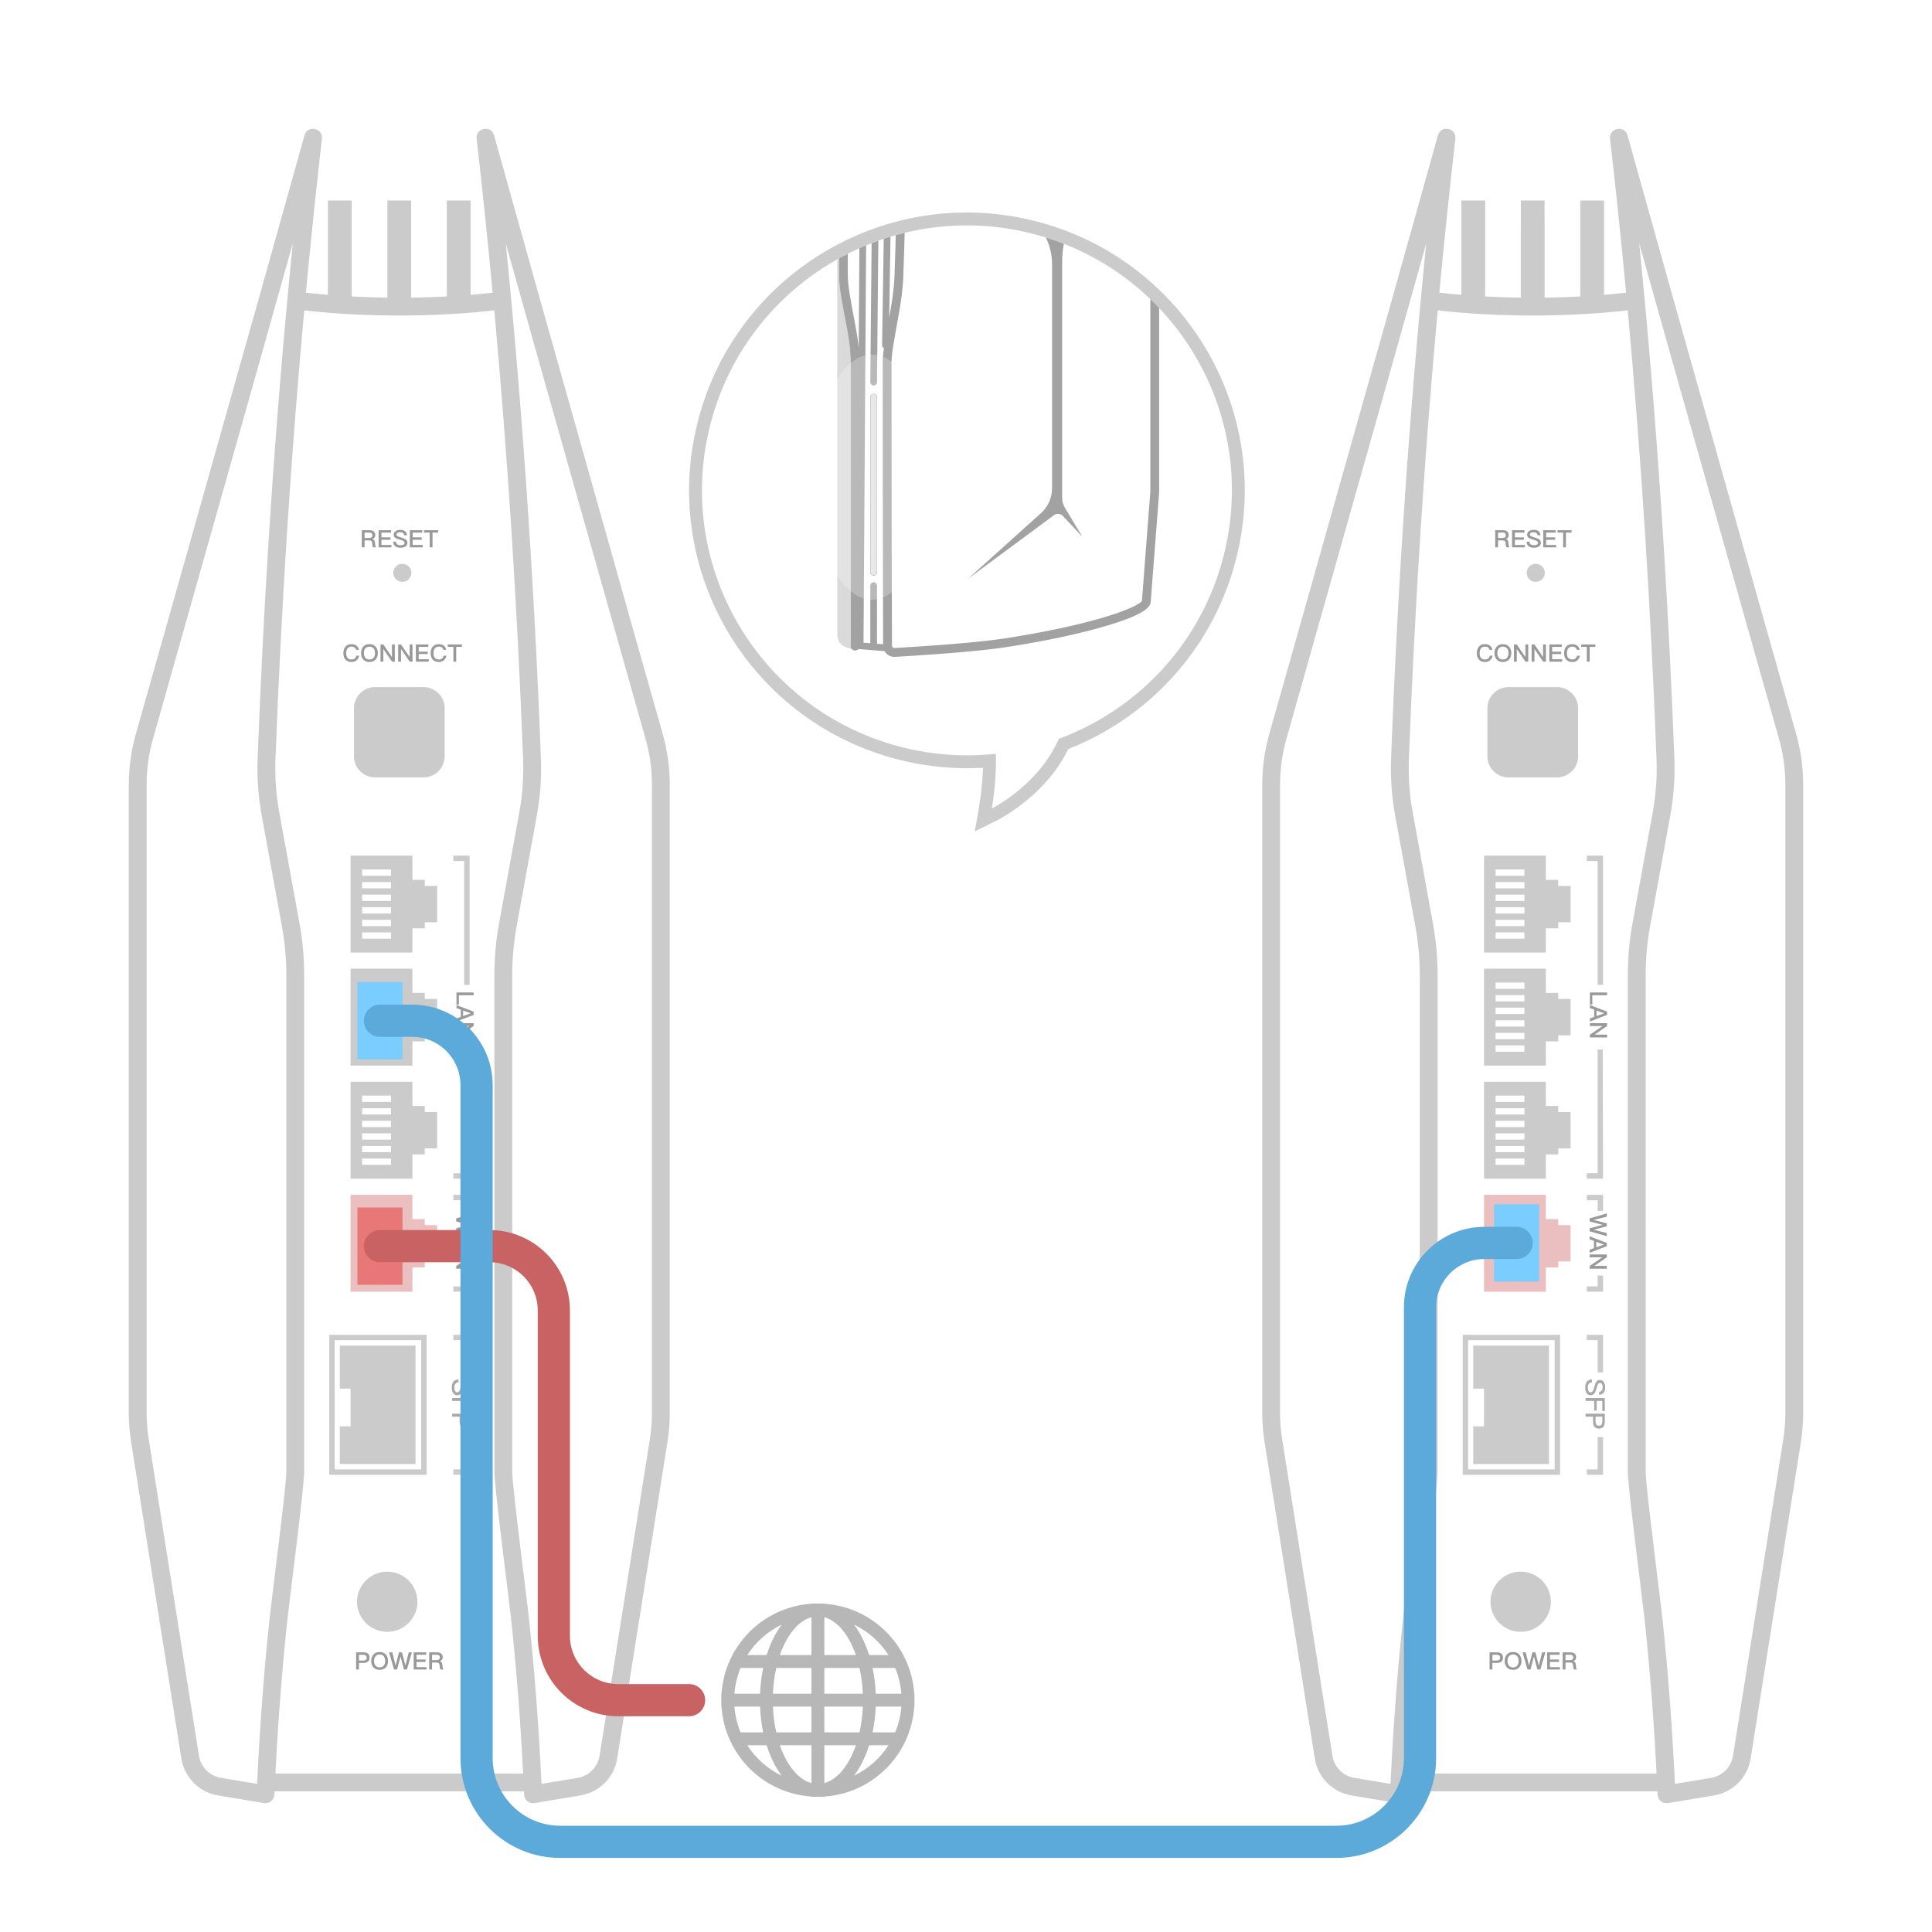 <?xml version="1.0" encoding="UTF-8"?>
<svg width="300px" height="300px" viewBox="0 0 300 300" version="1.1" xmlns="http://www.w3.org/2000/svg" xmlns:xlink="http://www.w3.org/1999/xlink">
    <title>img/M6s/img_m6ssfp_lantowan</title>
    <defs>
        <path d="M9.268,25.009 C9.536,25.009 9.757,25.213 9.786,25.475 L9.789,25.532 L9.789,52.687 C9.789,52.976 9.555,53.21 9.268,53.21 C8.999,53.21 8.778,53.006 8.75,52.744 L8.747,52.687 L8.747,25.532 C8.747,25.243 8.98,25.009 9.268,25.009 Z" id="path-1"></path>
        <filter x="-575.8%" y="-21.3%" width="1251.5%" height="142.6%" filterUnits="objectBoundingBox" id="filter-2">
            <feOffset dx="0" dy="0" in="SourceAlpha" result="shadowOffsetOuter1"></feOffset>
            <feGaussianBlur stdDeviation="2" in="shadowOffsetOuter1" result="shadowBlurOuter1"></feGaussianBlur>
            <feColorMatrix values="0 0 0 0 1   0 0 0 0 1   0 0 0 0 1  0 0 0 0.976 0" type="matrix" in="shadowBlurOuter1"></feColorMatrix>
        </filter>
        <filter x="-100.0%" y="-47.3%" width="300.0%" height="194.6%" filterUnits="objectBoundingBox" id="filter-3">
            <feGaussianBlur stdDeviation="6" in="SourceGraphic"></feGaussianBlur>
        </filter>
    </defs>
    <g id="img/M6s/img_m6ssfp_lantowan" stroke="none" stroke-width="1" fill="none" fill-rule="evenodd">
        <g id="编组-3" transform="translate(20, 20)">
            <path d="M38.252,86.691 L45.755,86.691 C47.572,86.691 49.045,88.16 49.045,89.972 L49.045,97.437 C49.045,99.249 47.572,100.717 45.755,100.717 L38.252,100.717 C36.435,100.717 34.962,99.249 34.962,97.437 L34.962,89.972 C34.962,88.16 36.435,86.691 38.252,86.691 Z" id="路径" fill-opacity="0.5" fill="#999999" fill-rule="nonzero"></path>
            <path d="M34.602,82.796 C34.891,82.796 35.139,82.714 35.345,82.549 C35.566,82.374 35.705,82.131 35.765,81.817 L35.337,81.817 C35.285,82.019 35.195,82.172 35.067,82.273 C34.947,82.363 34.79,82.411 34.598,82.411 C34.306,82.411 34.088,82.318 33.949,82.138 C33.822,81.97 33.758,81.727 33.758,81.414 C33.758,81.107 33.822,80.868 33.953,80.696 C34.096,80.502 34.306,80.408 34.587,80.408 C34.775,80.408 34.929,80.446 35.049,80.528 C35.172,80.61 35.255,80.737 35.3,80.913 L35.728,80.913 C35.686,80.644 35.57,80.427 35.375,80.27 C35.172,80.106 34.91,80.024 34.595,80.024 C34.167,80.024 33.841,80.162 33.616,80.446 C33.417,80.692 33.319,81.017 33.319,81.414 C33.319,81.817 33.413,82.138 33.604,82.378 C33.822,82.654 34.156,82.796 34.602,82.796 Z M37.367,82.796 C37.776,82.796 38.098,82.665 38.335,82.404 C38.56,82.153 38.672,81.825 38.672,81.414 C38.672,81.002 38.56,80.67 38.335,80.42 C38.098,80.154 37.776,80.024 37.367,80.024 C36.954,80.024 36.632,80.154 36.399,80.423 C36.174,80.677 36.065,81.006 36.065,81.414 C36.065,81.817 36.174,82.146 36.399,82.4 C36.632,82.662 36.954,82.796 37.367,82.796 Z M37.367,82.411 C37.089,82.411 36.872,82.318 36.722,82.135 C36.575,81.955 36.504,81.716 36.504,81.414 C36.504,81.107 36.575,80.868 36.722,80.689 C36.875,80.502 37.089,80.408 37.367,80.408 C37.645,80.408 37.858,80.494 38.008,80.674 C38.155,80.853 38.23,81.1 38.23,81.414 C38.23,81.727 38.155,81.97 38.008,82.146 C37.858,82.321 37.645,82.411 37.367,82.411 Z M39.524,82.744 L39.524,80.793 L39.539,80.793 L40.878,82.744 L41.306,82.744 L41.306,80.076 L40.863,80.076 L40.863,82 L40.848,82 L39.524,80.076 L39.085,80.076 L39.085,82.744 L39.524,82.744 Z M42.27,82.744 L42.27,80.793 L42.285,80.793 L43.624,82.744 L44.052,82.744 L44.052,80.076 L43.609,80.076 L43.609,82 L43.594,82 L42.27,80.076 L41.831,80.076 L41.831,82.744 L42.27,82.744 Z M46.573,82.744 L46.573,82.37 L45.016,82.37 L45.016,81.563 L46.419,81.563 L46.419,81.189 L45.016,81.189 L45.016,80.449 L46.509,80.449 L46.509,80.076 L44.577,80.076 L44.577,82.744 L46.573,82.744 Z M48.156,82.796 C48.445,82.796 48.692,82.714 48.899,82.549 C49.12,82.374 49.259,82.131 49.319,81.817 L48.891,81.817 C48.839,82.019 48.749,82.172 48.621,82.273 C48.501,82.363 48.344,82.411 48.152,82.411 C47.86,82.411 47.642,82.318 47.503,82.138 C47.376,81.97 47.312,81.727 47.312,81.414 C47.312,81.107 47.376,80.868 47.507,80.696 C47.65,80.502 47.86,80.408 48.141,80.408 C48.329,80.408 48.482,80.446 48.602,80.528 C48.726,80.61 48.809,80.737 48.854,80.913 L49.281,80.913 C49.24,80.644 49.124,80.427 48.929,80.27 C48.726,80.106 48.464,80.024 48.149,80.024 C47.721,80.024 47.394,80.162 47.169,80.446 C46.971,80.692 46.873,81.017 46.873,81.414 C46.873,81.817 46.967,82.138 47.158,82.378 C47.376,82.654 47.71,82.796 48.156,82.796 Z M50.842,82.744 L50.842,80.449 L51.72,80.449 L51.72,80.076 L49.525,80.076 L49.525,80.449 L50.403,80.449 L50.403,82.744 L50.842,82.744 Z" id="CONNECT" fill="#999999" fill-rule="nonzero"></path>
            <path d="M49.118,174.051 L49.643,172.044 L49.658,172.044 L50.18,174.051 L50.645,174.051 L51.418,171.383 L50.922,171.383 L50.42,173.412 L50.405,173.412 L49.876,171.383 L49.422,171.383 L48.893,173.412 L48.878,173.412 L48.375,171.383 L47.88,171.383 L48.649,174.051 L49.118,174.051 Z M51.905,174.051 L52.149,173.382 L53.271,173.382 L53.515,174.051 L53.984,174.051 L52.959,171.383 L52.46,171.383 L51.436,174.051 L51.905,174.051 Z M53.139,173.023 L52.28,173.023 L52.704,171.853 L52.719,171.853 L53.139,173.023 Z M54.685,174.051 L54.685,172.1 L54.7,172.1 L56.039,174.051 L56.467,174.051 L56.467,171.383 L56.024,171.383 L56.024,173.307 L56.009,173.307 L54.685,171.383 L54.246,171.383 L54.246,174.051 L54.685,174.051 Z" id="形状结合" fill="#999999" fill-rule="nonzero" transform="translate(52.173, 172.717) rotate(-270) translate(-52.173, -172.717)"></path>
            <path d="M50.603,138.938 L50.603,138.564 L49.155,138.564 L49.155,136.27 L48.72,136.27 L48.72,138.938 L50.603,138.938 Z M51.147,138.938 L51.391,138.269 L52.513,138.269 L52.757,138.938 L53.225,138.938 L52.201,136.27 L51.702,136.27 L50.678,138.938 L51.147,138.938 Z M52.381,137.91 L51.522,137.91 L51.946,136.741 L51.961,136.741 L52.381,137.91 Z M53.927,138.938 L53.927,136.988 L53.942,136.988 L55.281,138.938 L55.709,138.938 L55.709,136.27 L55.266,136.27 L55.266,138.194 L55.251,138.194 L53.927,136.27 L53.488,136.27 L53.488,138.938 L53.927,138.938 Z" id="LAN" fill="#999999" fill-rule="nonzero" transform="translate(52.214, 137.604) rotate(-270) translate(-52.214, -137.604)"></path>
            <path d="M35.739,239.243 L35.739,238.219 L36.403,238.219 C37.055,238.219 37.382,237.943 37.382,237.394 C37.382,236.848 37.055,236.575 36.41,236.575 L35.3,236.575 L35.3,239.243 L35.739,239.243 Z M36.376,237.846 L35.739,237.846 L35.739,236.949 L36.376,236.949 C36.568,236.949 36.71,236.982 36.8,237.053 C36.89,237.121 36.939,237.233 36.939,237.394 C36.939,237.554 36.894,237.67 36.804,237.741 C36.714,237.808 36.571,237.846 36.376,237.846 Z M38.946,239.295 C39.355,239.295 39.678,239.165 39.914,238.903 C40.139,238.653 40.252,238.324 40.252,237.913 C40.252,237.502 40.139,237.169 39.914,236.919 C39.678,236.654 39.355,236.523 38.946,236.523 C38.533,236.523 38.211,236.654 37.978,236.923 C37.753,237.177 37.644,237.506 37.644,237.913 C37.644,238.316 37.753,238.645 37.978,238.899 C38.211,239.161 38.533,239.295 38.946,239.295 Z M38.946,238.911 C38.668,238.911 38.451,238.817 38.301,238.634 C38.155,238.455 38.083,238.216 38.083,237.913 C38.083,237.606 38.155,237.367 38.301,237.188 C38.455,237.001 38.668,236.908 38.946,236.908 C39.224,236.908 39.438,236.994 39.588,237.173 C39.734,237.352 39.809,237.599 39.809,237.913 C39.809,238.227 39.734,238.47 39.588,238.645 C39.438,238.821 39.224,238.911 38.946,238.911 Z M41.658,239.243 L42.184,237.237 L42.199,237.237 L42.72,239.243 L43.185,239.243 L43.958,236.575 L43.463,236.575 L42.96,238.604 L42.945,238.604 L42.416,236.575 L41.962,236.575 L41.433,238.604 L41.418,238.604 L40.916,236.575 L40.42,236.575 L41.189,239.243 L41.658,239.243 Z M46.235,239.243 L46.235,238.869 L44.678,238.869 L44.678,238.062 L46.081,238.062 L46.081,237.689 L44.678,237.689 L44.678,236.949 L46.171,236.949 L46.171,236.575 L44.239,236.575 L44.239,239.243 L46.235,239.243 Z M47.087,239.243 L47.087,238.156 L47.781,238.156 C47.931,238.156 48.047,238.186 48.126,238.253 C48.201,238.316 48.246,238.421 48.261,238.567 L48.295,238.896 C48.31,239.045 48.347,239.161 48.411,239.243 L48.887,239.243 C48.797,239.146 48.741,239.015 48.726,238.851 L48.681,238.421 C48.651,238.16 48.52,238.006 48.287,237.954 L48.287,237.947 C48.43,237.909 48.546,237.831 48.628,237.711 C48.704,237.603 48.741,237.479 48.741,237.341 C48.741,237.087 48.655,236.893 48.49,236.758 C48.332,236.635 48.115,236.575 47.841,236.575 L46.648,236.575 L46.648,239.243 L47.087,239.243 Z M47.781,237.782 L47.087,237.782 L47.087,236.949 L47.781,236.949 C47.961,236.949 48.092,236.979 48.175,237.046 C48.257,237.11 48.298,237.214 48.298,237.36 C48.298,237.494 48.257,237.599 48.175,237.674 C48.085,237.745 47.953,237.782 47.781,237.782 Z" id="POWER" fill="#999999" fill-rule="nonzero"></path>
            <path d="M36.615,64.995 L36.615,63.908 L37.309,63.908 C37.459,63.908 37.575,63.938 37.654,64.005 C37.729,64.068 37.774,64.173 37.789,64.319 L37.823,64.648 C37.838,64.797 37.875,64.913 37.939,64.995 L38.415,64.995 C38.325,64.898 38.269,64.767 38.254,64.603 L38.209,64.173 C38.179,63.911 38.048,63.758 37.815,63.706 L37.815,63.699 C37.958,63.661 38.074,63.583 38.157,63.463 C38.232,63.355 38.269,63.231 38.269,63.093 C38.269,62.839 38.183,62.645 38.018,62.51 C37.86,62.387 37.643,62.327 37.369,62.327 L36.176,62.327 L36.176,64.995 L36.615,64.995 Z M37.309,63.534 L36.615,63.534 L36.615,62.701 L37.309,62.701 C37.489,62.701 37.62,62.731 37.703,62.798 C37.785,62.862 37.826,62.966 37.826,63.112 C37.826,63.246 37.785,63.351 37.703,63.426 C37.613,63.497 37.481,63.534 37.309,63.534 Z M40.786,64.995 L40.786,64.621 L39.23,64.621 L39.23,63.814 L40.633,63.814 L40.633,63.441 L39.23,63.441 L39.23,62.701 L40.723,62.701 L40.723,62.327 L38.791,62.327 L38.791,64.995 L40.786,64.995 Z M42.189,65.047 C42.531,65.047 42.797,64.976 42.985,64.842 C43.172,64.704 43.266,64.513 43.266,64.274 C43.266,64.027 43.15,63.837 42.917,63.699 C42.812,63.639 42.58,63.549 42.216,63.437 C41.968,63.358 41.814,63.302 41.758,63.273 C41.63,63.205 41.57,63.112 41.57,63 C41.57,62.873 41.623,62.779 41.735,62.723 C41.825,62.675 41.953,62.652 42.122,62.652 C42.317,62.652 42.467,62.686 42.565,62.761 C42.662,62.832 42.733,62.951 42.771,63.116 L43.206,63.116 C43.18,62.824 43.071,62.607 42.883,62.469 C42.707,62.338 42.459,62.275 42.144,62.275 C41.856,62.275 41.619,62.338 41.432,62.469 C41.229,62.604 41.131,62.791 41.131,63.026 C41.131,63.261 41.233,63.441 41.439,63.564 C41.518,63.609 41.724,63.684 42.054,63.788 C42.351,63.878 42.523,63.938 42.576,63.964 C42.741,64.046 42.827,64.158 42.827,64.3 C42.827,64.412 42.767,64.498 42.655,64.565 C42.542,64.629 42.384,64.663 42.189,64.663 C41.968,64.663 41.807,64.621 41.702,64.547 C41.585,64.461 41.514,64.315 41.484,64.113 L41.049,64.113 C41.068,64.453 41.192,64.7 41.417,64.857 C41.6,64.984 41.859,65.047 42.189,65.047 Z M45.637,64.995 L45.637,64.621 L44.08,64.621 L44.08,63.814 L45.483,63.814 L45.483,63.441 L44.08,63.441 L44.08,62.701 L45.573,62.701 L45.573,62.327 L43.641,62.327 L43.641,64.995 L45.637,64.995 Z M47.16,64.995 L47.16,62.701 L48.038,62.701 L48.038,62.327 L45.843,62.327 L45.843,62.701 L46.721,62.701 L46.721,64.995 L47.16,64.995 Z" id="RESET" fill="#999999" fill-rule="nonzero"></path>
            <ellipse id="椭圆形备份-2" fill-opacity="0.5" fill="#999999" fill-rule="nonzero" cx="42.473" cy="68.95" rx="1.407" ry="1.401"></ellipse>
            <ellipse id="椭圆形备份-3" fill-opacity="0.5" fill="#999999" fill-rule="nonzero" cx="40.128" cy="228.718" rx="4.689" ry="4.671"></ellipse>
            <path d="M44.04,165.531 L44.041,169.293 L45.96,169.293 L45.96,170.233 L47.88,170.233 L47.88,175.876 L45.96,175.876 L45.96,176.817 L44.041,176.817 L44.04,180.579 L34.44,180.579 L34.44,165.531 L44.04,165.531 Z M40.712,177.452 L36.232,177.452 L36.232,178.429 L40.712,178.429 L40.712,177.452 Z M40.712,175.498 L36.232,175.498 L36.232,176.475 L40.712,176.475 L40.712,175.498 Z M40.712,173.543 L36.232,173.543 L36.232,174.52 L40.712,174.52 L40.712,173.543 Z M40.712,171.589 L36.232,171.589 L36.232,172.566 L40.712,172.566 L40.712,171.589 Z M40.712,169.635 L36.232,169.635 L36.232,170.612 L40.712,170.612 L40.712,169.635 Z M40.712,167.68 L36.232,167.68 L36.232,168.657 L40.712,168.657 L40.712,167.68 Z" id="形状结合备份-2" fill-opacity="0.5" fill="#D98080"></path>
            <path d="M44.04,147.974 L44.041,151.736 L45.96,151.736 L45.96,152.676 L47.88,152.677 L47.88,158.32 L45.96,158.319 L45.96,159.26 L44.041,159.26 L44.04,163.023 L34.44,163.023 L34.44,147.974 L44.04,147.974 Z M40.712,159.896 L36.232,159.896 L36.232,160.873 L40.712,160.873 L40.712,159.896 Z M40.712,157.941 L36.232,157.941 L36.232,158.918 L40.712,158.918 L40.712,157.941 Z M40.712,155.987 L36.232,155.987 L36.232,156.964 L40.712,156.964 L40.712,155.987 Z M40.712,154.033 L36.232,154.033 L36.232,155.01 L40.712,155.01 L40.712,154.033 Z M40.712,152.078 L36.232,152.078 L36.232,153.055 L40.712,153.055 L40.712,152.078 Z M40.712,150.124 L36.232,150.124 L36.232,151.101 L40.712,151.101 L40.712,150.124 Z" id="形状结合备份" fill-opacity="0.5" fill="#999999"></path>
            <path d="M44.04,130.418 L44.041,134.18 L45.96,134.18 L45.96,135.12 L47.88,135.121 L47.88,140.764 L45.96,140.763 L45.96,141.704 L44.041,141.704 L44.04,145.466 L34.44,145.466 L34.44,130.418 L44.04,130.418 Z M40.712,142.339 L36.232,142.339 L36.232,143.316 L40.712,143.316 L40.712,142.339 Z M40.712,140.385 L36.232,140.385 L36.232,141.362 L40.712,141.362 L40.712,140.385 Z M40.712,138.431 L36.232,138.431 L36.232,139.408 L40.712,139.408 L40.712,138.431 Z M40.712,136.476 L36.232,136.476 L36.232,137.454 L40.712,137.454 L40.712,136.476 Z M40.712,134.522 L36.232,134.522 L36.232,135.499 L40.712,135.499 L40.712,134.522 Z M40.712,132.568 L36.232,132.568 L36.232,133.545 L40.712,133.545 L40.712,132.568 Z" id="形状结合" fill-opacity="0.5" fill="#999999"></path>
            <path d="M44.04,112.862 L44.041,116.624 L45.96,116.624 L45.96,117.564 L47.88,117.564 L47.88,123.207 L45.96,123.207 L45.96,124.148 L44.041,124.148 L44.04,127.91 L34.44,127.91 L34.44,112.862 L44.04,112.862 Z M40.712,124.783 L36.232,124.783 L36.232,125.76 L40.712,125.76 L40.712,124.783 Z M40.712,122.829 L36.232,122.829 L36.232,123.806 L40.712,123.806 L40.712,122.829 Z M40.712,120.874 L36.232,120.874 L36.232,121.852 L40.712,121.852 L40.712,120.874 Z M40.712,118.92 L36.232,118.92 L36.232,119.897 L40.712,119.897 L40.712,118.92 Z M40.712,116.966 L36.232,116.966 L36.232,117.943 L40.712,117.943 L40.712,116.966 Z M40.712,115.011 L36.232,115.011 L36.232,115.989 L40.712,115.989 L40.712,115.011 Z" id="形状结合" fill-opacity="0.5" fill="#999999"></path>
            <path d="M32.76,188.939 L44.52,188.939 L44.52,207.331 L32.76,207.331 L32.76,201.479 L34.44,201.479 L34.44,195.627 L32.76,195.627 L32.76,188.939 Z" id="形状结合" fill-opacity="0.5" fill="#999999"></path>
            <path d="M46.25,187.267 L46.25,209.003 L31.13,209.003 L31.13,187.267 L46.25,187.267 Z M45.41,188.103 L31.97,188.103 L31.97,208.167 L45.41,208.167 L45.41,188.103 Z" id="Fill-1" fill-opacity="0.5" fill="#999899" fill-rule="nonzero"></path>
            <polygon id="路径" fill-opacity="0.5" fill="#999999" points="52.92 178.071 52.92 180.579 50.4 180.579 50.4 179.743 52.08 179.743 52.08 178.071"></polygon>
            <polygon id="路径备份-3" fill-opacity="0.5" fill="#999999" points="52.92 203.151 52.92 209.003 50.4 209.003 50.4 208.167 52.08 208.167 52.08 203.151"></polygon>
            <polygon id="路径备份" fill-opacity="0.5" fill="#999999" points="52.872 142.958 52.92 163.023 50.4 163.023 50.4 162.186 52.08 162.186 52.08 142.958"></polygon>
            <polygon id="路径" fill-opacity="0.5" fill="#999999" points="52.92 165.531 52.92 168.039 52.08 168.039 52.08 166.367 50.4 166.367 50.4 165.531"></polygon>
            <polygon id="路径备份-4" fill-opacity="0.5" fill="#999999" points="52.92 187.267 52.92 193.119 52.08 193.119 52.08 188.103 50.4 188.103 50.4 187.267"></polygon>
            <polygon id="路径备份-2" fill-opacity="0.5" fill="#999999" points="52.92 112.862 52.92 132.926 52.08 132.926 52.08 113.698 50.4 113.698 50.4 112.862"></polygon>
            <path d="M56.719,1.013 L63.533,25.357 L77.923,76.369 L82.904,93.96 C83.631,96.521 84,99.172 84,101.838 L84,199.386 C84,200.904 83.88,202.42 83.642,203.919 L75.838,253.065 C75.372,255.998 73.077,258.306 70.138,258.794 L62.997,259.981 C62.178,260.117 61.424,259.508 61.387,258.681 L61.362,258.159 L22.637,258.159 L22.613,258.681 C22.578,259.462 21.904,260.049 21.138,259.997 L21.003,259.981 L13.862,258.794 C10.923,258.306 8.628,255.998 8.162,253.065 L0.358,203.919 C0.12,202.42 0,200.904 0,199.386 L0,101.838 C0,99.172 0.369,96.521 1.096,93.96 L6.077,76.369 L20.467,25.357 L27.281,1.013 C27.737,-0.626 30.184,-0.151 29.99,1.54 C29.087,9.425 28.257,17.393 27.5,25.444 L26.478,25.322 C27.935,25.503 29.416,25.656 30.922,25.783 L30.922,11.133 L34.615,11.133 L34.614,26.038 C36.426,26.135 38.272,26.196 40.151,26.22 L40.153,11.133 L43.845,11.133 L43.847,26.22 C45.726,26.196 47.571,26.135 49.383,26.038 L49.383,11.133 L53.076,11.133 L53.076,25.783 C54.232,25.686 55.373,25.573 56.499,25.444 C55.743,17.393 54.913,9.425 54.01,1.54 C53.816,-0.151 56.263,-0.626 56.719,1.013 Z M25.46,17.811 L20.093,36.913 L3.761,94.712 C3.103,97.029 2.769,99.427 2.769,101.838 L2.769,199.386 C2.769,200.759 2.877,202.131 3.093,203.487 L10.897,252.633 C11.177,254.393 12.554,255.778 14.317,256.071 L19.919,257.001 L20.023,254.918 C20.044,254.507 20.066,254.099 20.088,253.692 L20.224,251.278 C20.248,250.879 20.272,250.483 20.296,250.088 L20.446,247.743 C20.498,246.969 20.551,246.202 20.606,245.442 L20.774,243.181 C20.832,242.434 20.891,241.693 20.951,240.958 L21.137,238.771 C21.201,238.047 21.266,237.329 21.332,236.617 L21.536,234.493 L21.748,232.397 L21.852,231.405 L21.988,230.203 L23.234,220.009 L23.652,216.532 L24.052,213.047 L24.298,210.704 L24.391,209.678 L24.418,209.334 L24.453,208.768 L24.46,208.551 L24.461,131.371 C24.461,128.858 24.234,126.351 23.784,123.88 L20.639,106.637 C20.105,103.706 19.893,100.727 20.007,97.751 C21.046,70.579 22.832,44.244 25.366,18.745 L25.46,17.811 Z M58.54,17.811 L58.634,18.745 C61.168,44.244 62.954,70.579 63.993,97.751 C64.107,100.727 63.895,103.706 63.361,106.637 L60.216,123.88 C59.766,126.351 59.539,128.858 59.539,131.371 L59.54,208.551 L59.547,208.768 L59.582,209.334 L59.609,209.678 L59.702,210.704 L59.948,213.047 L60.348,216.532 L60.766,220.009 L62.012,230.203 L62.148,231.405 L62.252,232.397 L62.464,234.493 L62.668,236.617 C62.734,237.329 62.799,238.047 62.863,238.771 L63.049,240.958 C63.109,241.693 63.168,242.434 63.226,243.181 L63.394,245.442 C63.449,246.202 63.502,246.969 63.554,247.743 L63.704,250.088 C63.728,250.483 63.752,250.879 63.776,251.278 L63.912,253.692 C63.934,254.099 63.956,254.507 63.977,254.918 L64.081,257.001 L69.683,256.071 C71.446,255.778 72.823,254.393 73.103,252.633 L80.907,203.487 C81.123,202.131 81.231,200.759 81.231,199.386 L81.231,101.838 C81.231,99.427 80.897,97.029 80.239,94.712 L63.907,36.913 L58.54,17.811 Z M56.755,28.194 L57.862,28.062 C52.85,28.683 47.562,28.993 41.999,28.993 C36.845,28.993 31.927,28.727 27.246,28.194 C25.177,50.766 23.687,73.987 22.774,97.856 C22.668,100.631 22.865,103.41 23.364,106.143 L26.508,123.386 C26.988,126.02 27.23,128.693 27.23,131.371 L27.23,208.46 C27.23,208.5 27.23,208.542 27.229,208.588 L27.217,208.9 L27.194,209.284 L27.139,209.985 L27.064,210.821 L26.933,212.122 L26.816,213.216 L26.493,216.07 L26.013,220.099 L25.161,227.041 L24.671,231.106 L24.502,232.681 L24.301,234.668 L24.107,236.681 L23.922,238.72 L23.744,240.79 L23.574,242.891 L23.412,245.026 L23.259,247.198 L23.113,249.408 C23.09,249.78 23.066,250.154 23.044,250.529 L22.91,252.801 L22.785,255.118 L22.771,255.397 L61.229,255.397 L61.215,255.118 L61.09,252.801 L60.956,250.529 C60.934,250.154 60.91,249.78 60.887,249.408 L60.741,247.198 L60.588,245.026 L60.426,242.891 L60.256,240.79 L60.078,238.72 L59.893,236.681 L59.699,234.668 L59.498,232.681 L59.329,231.106 L58.839,227.041 L57.987,220.099 L57.507,216.07 L57.184,213.216 L57.067,212.122 L56.936,210.821 L56.861,209.985 L56.806,209.284 L56.783,208.9 L56.771,208.588 C56.77,208.542 56.77,208.5 56.77,208.46 L56.77,131.371 C56.77,128.693 57.012,126.02 57.492,123.386 L60.636,106.143 C61.135,103.41 61.332,100.631 61.226,97.856 C60.313,73.987 58.823,50.766 56.755,28.194 Z" id="形状结合" fill-opacity="0.5" fill="#999999" fill-rule="nonzero"></path>
            <path d="M49.098,196.463 C48.779,196.463 48.514,196.534 48.304,196.676 C48.082,196.827 47.972,197.032 47.972,197.295 C47.972,197.554 48.086,197.755 48.317,197.893 C48.409,197.943 48.636,198.022 49.006,198.139 C49.337,198.24 49.535,198.306 49.602,198.34 C49.791,198.436 49.888,198.566 49.888,198.733 C49.888,198.867 49.82,198.971 49.686,199.046 C49.552,199.122 49.371,199.163 49.144,199.163 C48.892,199.163 48.707,199.117 48.586,199.025 C48.451,198.925 48.367,198.754 48.334,198.52 L47.88,198.52 C47.905,198.896 48.04,199.172 48.287,199.347 C48.493,199.489 48.779,199.565 49.144,199.565 C49.522,199.565 49.816,199.489 50.026,199.339 C50.236,199.184 50.341,198.975 50.341,198.708 C50.341,198.432 50.211,198.219 49.955,198.064 C49.837,197.993 49.573,197.897 49.169,197.771 C48.888,197.688 48.716,197.625 48.649,197.587 C48.497,197.508 48.426,197.404 48.426,197.27 C48.426,197.119 48.489,197.011 48.619,196.944 C48.724,196.885 48.875,196.856 49.073,196.856 C49.3,196.856 49.468,196.898 49.585,196.986 C49.703,197.069 49.778,197.211 49.82,197.404 L50.274,197.404 C50.245,197.077 50.127,196.839 49.917,196.685 C49.72,196.534 49.447,196.463 49.098,196.463 Z M50.765,196.522 L50.765,199.506 L51.223,199.506 L51.223,198.168 L52.714,198.168 L52.714,197.78 L51.223,197.78 L51.223,196.91 L52.802,196.91 L52.802,196.522 L50.765,196.522 Z M53.206,196.522 L53.206,199.506 L53.663,199.506 L53.663,198.344 L54.44,198.344 C55.159,198.344 55.52,198.039 55.52,197.429 C55.52,196.823 55.163,196.522 54.449,196.522 L53.206,196.522 Z M53.663,196.91 L54.411,196.91 C54.634,196.91 54.797,196.952 54.902,197.036 C55.007,197.111 55.062,197.245 55.062,197.429 C55.062,197.613 55.007,197.746 54.907,197.83 C54.802,197.914 54.638,197.955 54.411,197.955 L53.663,197.955 L53.663,196.91 Z" id="SFP" fill-opacity="0.85" fill="#999999" fill-rule="nonzero" transform="translate(51.7, 198.014) rotate(-270) translate(-51.7, -198.014)"></path>
        </g>
        <g id="编组-3备份" transform="translate(196, 20)">
            <path d="M38.252,86.691 L45.755,86.691 C47.572,86.691 49.045,88.16 49.045,89.972 L49.045,97.437 C49.045,99.249 47.572,100.717 45.755,100.717 L38.252,100.717 C36.435,100.717 34.962,99.249 34.962,97.437 L34.962,89.972 C34.962,88.16 36.435,86.691 38.252,86.691 Z" id="路径" fill-opacity="0.5" fill="#999999" fill-rule="nonzero"></path>
            <path d="M34.602,82.796 C34.891,82.796 35.139,82.714 35.345,82.549 C35.566,82.374 35.705,82.131 35.765,81.817 L35.337,81.817 C35.285,82.019 35.195,82.172 35.067,82.273 C34.947,82.363 34.79,82.411 34.598,82.411 C34.306,82.411 34.088,82.318 33.949,82.138 C33.822,81.97 33.758,81.727 33.758,81.414 C33.758,81.107 33.822,80.868 33.953,80.696 C34.096,80.502 34.306,80.408 34.587,80.408 C34.775,80.408 34.929,80.446 35.049,80.528 C35.172,80.61 35.255,80.737 35.3,80.913 L35.728,80.913 C35.686,80.644 35.57,80.427 35.375,80.27 C35.172,80.106 34.91,80.024 34.595,80.024 C34.167,80.024 33.841,80.162 33.616,80.446 C33.417,80.692 33.319,81.017 33.319,81.414 C33.319,81.817 33.413,82.138 33.604,82.378 C33.822,82.654 34.156,82.796 34.602,82.796 Z M37.367,82.796 C37.776,82.796 38.098,82.665 38.335,82.404 C38.56,82.153 38.672,81.825 38.672,81.414 C38.672,81.002 38.56,80.67 38.335,80.42 C38.098,80.154 37.776,80.024 37.367,80.024 C36.954,80.024 36.632,80.154 36.399,80.423 C36.174,80.677 36.065,81.006 36.065,81.414 C36.065,81.817 36.174,82.146 36.399,82.4 C36.632,82.662 36.954,82.796 37.367,82.796 Z M37.367,82.411 C37.089,82.411 36.872,82.318 36.722,82.135 C36.575,81.955 36.504,81.716 36.504,81.414 C36.504,81.107 36.575,80.868 36.722,80.689 C36.875,80.502 37.089,80.408 37.367,80.408 C37.645,80.408 37.858,80.494 38.008,80.674 C38.155,80.853 38.23,81.1 38.23,81.414 C38.23,81.727 38.155,81.97 38.008,82.146 C37.858,82.321 37.645,82.411 37.367,82.411 Z M39.524,82.744 L39.524,80.793 L39.539,80.793 L40.878,82.744 L41.306,82.744 L41.306,80.076 L40.863,80.076 L40.863,82 L40.848,82 L39.524,80.076 L39.085,80.076 L39.085,82.744 L39.524,82.744 Z M42.27,82.744 L42.27,80.793 L42.285,80.793 L43.624,82.744 L44.052,82.744 L44.052,80.076 L43.609,80.076 L43.609,82 L43.594,82 L42.27,80.076 L41.831,80.076 L41.831,82.744 L42.27,82.744 Z M46.573,82.744 L46.573,82.37 L45.016,82.37 L45.016,81.563 L46.419,81.563 L46.419,81.189 L45.016,81.189 L45.016,80.449 L46.509,80.449 L46.509,80.076 L44.577,80.076 L44.577,82.744 L46.573,82.744 Z M48.156,82.796 C48.445,82.796 48.692,82.714 48.899,82.549 C49.12,82.374 49.259,82.131 49.319,81.817 L48.891,81.817 C48.839,82.019 48.749,82.172 48.621,82.273 C48.501,82.363 48.344,82.411 48.152,82.411 C47.86,82.411 47.642,82.318 47.503,82.138 C47.376,81.97 47.312,81.727 47.312,81.414 C47.312,81.107 47.376,80.868 47.507,80.696 C47.65,80.502 47.86,80.408 48.141,80.408 C48.329,80.408 48.482,80.446 48.602,80.528 C48.726,80.61 48.809,80.737 48.854,80.913 L49.281,80.913 C49.24,80.644 49.124,80.427 48.929,80.27 C48.726,80.106 48.464,80.024 48.149,80.024 C47.721,80.024 47.394,80.162 47.169,80.446 C46.971,80.692 46.873,81.017 46.873,81.414 C46.873,81.817 46.967,82.138 47.158,82.378 C47.376,82.654 47.71,82.796 48.156,82.796 Z M50.842,82.744 L50.842,80.449 L51.72,80.449 L51.72,80.076 L49.525,80.076 L49.525,80.449 L50.403,80.449 L50.403,82.744 L50.842,82.744 Z" id="CONNECT" fill="#999999" fill-rule="nonzero"></path>
            <path d="M49.118,174.051 L49.643,172.044 L49.658,172.044 L50.18,174.051 L50.645,174.051 L51.418,171.383 L50.922,171.383 L50.42,173.412 L50.405,173.412 L49.876,171.383 L49.422,171.383 L48.893,173.412 L48.878,173.412 L48.375,171.383 L47.88,171.383 L48.649,174.051 L49.118,174.051 Z M51.905,174.051 L52.149,173.382 L53.271,173.382 L53.515,174.051 L53.984,174.051 L52.959,171.383 L52.46,171.383 L51.436,174.051 L51.905,174.051 Z M53.139,173.023 L52.28,173.023 L52.704,171.853 L52.719,171.853 L53.139,173.023 Z M54.685,174.051 L54.685,172.1 L54.7,172.1 L56.039,174.051 L56.467,174.051 L56.467,171.383 L56.024,171.383 L56.024,173.307 L56.009,173.307 L54.685,171.383 L54.246,171.383 L54.246,174.051 L54.685,174.051 Z" id="形状结合" fill="#999999" fill-rule="nonzero" transform="translate(52.173, 172.717) rotate(-270) translate(-52.173, -172.717)"></path>
            <path d="M50.603,138.938 L50.603,138.564 L49.155,138.564 L49.155,136.27 L48.72,136.27 L48.72,138.938 L50.603,138.938 Z M51.147,138.938 L51.391,138.269 L52.513,138.269 L52.757,138.938 L53.225,138.938 L52.201,136.27 L51.702,136.27 L50.678,138.938 L51.147,138.938 Z M52.381,137.91 L51.522,137.91 L51.946,136.741 L51.961,136.741 L52.381,137.91 Z M53.927,138.938 L53.927,136.988 L53.942,136.988 L55.281,138.938 L55.709,138.938 L55.709,136.27 L55.266,136.27 L55.266,138.194 L55.251,138.194 L53.927,136.27 L53.488,136.27 L53.488,138.938 L53.927,138.938 Z" id="LAN" fill="#999999" fill-rule="nonzero" transform="translate(52.214, 137.604) rotate(-270) translate(-52.214, -137.604)"></path>
            <path d="M35.739,239.243 L35.739,238.219 L36.403,238.219 C37.055,238.219 37.382,237.943 37.382,237.394 C37.382,236.848 37.055,236.575 36.41,236.575 L35.3,236.575 L35.3,239.243 L35.739,239.243 Z M36.376,237.846 L35.739,237.846 L35.739,236.949 L36.376,236.949 C36.568,236.949 36.71,236.982 36.8,237.053 C36.89,237.121 36.939,237.233 36.939,237.394 C36.939,237.554 36.894,237.67 36.804,237.741 C36.714,237.808 36.571,237.846 36.376,237.846 Z M38.946,239.295 C39.355,239.295 39.678,239.165 39.914,238.903 C40.139,238.653 40.252,238.324 40.252,237.913 C40.252,237.502 40.139,237.169 39.914,236.919 C39.678,236.654 39.355,236.523 38.946,236.523 C38.533,236.523 38.211,236.654 37.978,236.923 C37.753,237.177 37.644,237.506 37.644,237.913 C37.644,238.316 37.753,238.645 37.978,238.899 C38.211,239.161 38.533,239.295 38.946,239.295 Z M38.946,238.911 C38.668,238.911 38.451,238.817 38.301,238.634 C38.155,238.455 38.083,238.216 38.083,237.913 C38.083,237.606 38.155,237.367 38.301,237.188 C38.455,237.001 38.668,236.908 38.946,236.908 C39.224,236.908 39.438,236.994 39.588,237.173 C39.734,237.352 39.809,237.599 39.809,237.913 C39.809,238.227 39.734,238.47 39.588,238.645 C39.438,238.821 39.224,238.911 38.946,238.911 Z M41.658,239.243 L42.184,237.237 L42.199,237.237 L42.72,239.243 L43.185,239.243 L43.958,236.575 L43.463,236.575 L42.96,238.604 L42.945,238.604 L42.416,236.575 L41.962,236.575 L41.433,238.604 L41.418,238.604 L40.916,236.575 L40.42,236.575 L41.189,239.243 L41.658,239.243 Z M46.235,239.243 L46.235,238.869 L44.678,238.869 L44.678,238.062 L46.081,238.062 L46.081,237.689 L44.678,237.689 L44.678,236.949 L46.171,236.949 L46.171,236.575 L44.239,236.575 L44.239,239.243 L46.235,239.243 Z M47.087,239.243 L47.087,238.156 L47.781,238.156 C47.931,238.156 48.047,238.186 48.126,238.253 C48.201,238.316 48.246,238.421 48.261,238.567 L48.295,238.896 C48.31,239.045 48.347,239.161 48.411,239.243 L48.887,239.243 C48.797,239.146 48.741,239.015 48.726,238.851 L48.681,238.421 C48.651,238.16 48.52,238.006 48.287,237.954 L48.287,237.947 C48.43,237.909 48.546,237.831 48.628,237.711 C48.704,237.603 48.741,237.479 48.741,237.341 C48.741,237.087 48.655,236.893 48.49,236.758 C48.332,236.635 48.115,236.575 47.841,236.575 L46.648,236.575 L46.648,239.243 L47.087,239.243 Z M47.781,237.782 L47.087,237.782 L47.087,236.949 L47.781,236.949 C47.961,236.949 48.092,236.979 48.175,237.046 C48.257,237.11 48.298,237.214 48.298,237.36 C48.298,237.494 48.257,237.599 48.175,237.674 C48.085,237.745 47.953,237.782 47.781,237.782 Z" id="POWER" fill="#999999" fill-rule="nonzero"></path>
            <path d="M36.615,64.995 L36.615,63.908 L37.309,63.908 C37.459,63.908 37.575,63.938 37.654,64.005 C37.729,64.068 37.774,64.173 37.789,64.319 L37.823,64.648 C37.838,64.797 37.875,64.913 37.939,64.995 L38.415,64.995 C38.325,64.898 38.269,64.767 38.254,64.603 L38.209,64.173 C38.179,63.911 38.048,63.758 37.815,63.706 L37.815,63.699 C37.958,63.661 38.074,63.583 38.157,63.463 C38.232,63.355 38.269,63.231 38.269,63.093 C38.269,62.839 38.183,62.645 38.018,62.51 C37.86,62.387 37.643,62.327 37.369,62.327 L36.176,62.327 L36.176,64.995 L36.615,64.995 Z M37.309,63.534 L36.615,63.534 L36.615,62.701 L37.309,62.701 C37.489,62.701 37.62,62.731 37.703,62.798 C37.785,62.862 37.826,62.966 37.826,63.112 C37.826,63.246 37.785,63.351 37.703,63.426 C37.613,63.497 37.481,63.534 37.309,63.534 Z M40.786,64.995 L40.786,64.621 L39.23,64.621 L39.23,63.814 L40.633,63.814 L40.633,63.441 L39.23,63.441 L39.23,62.701 L40.723,62.701 L40.723,62.327 L38.791,62.327 L38.791,64.995 L40.786,64.995 Z M42.189,65.047 C42.531,65.047 42.797,64.976 42.985,64.842 C43.172,64.704 43.266,64.513 43.266,64.274 C43.266,64.027 43.15,63.837 42.917,63.699 C42.812,63.639 42.58,63.549 42.216,63.437 C41.968,63.358 41.814,63.302 41.758,63.273 C41.63,63.205 41.57,63.112 41.57,63 C41.57,62.873 41.623,62.779 41.735,62.723 C41.825,62.675 41.953,62.652 42.122,62.652 C42.317,62.652 42.467,62.686 42.565,62.761 C42.662,62.832 42.733,62.951 42.771,63.116 L43.206,63.116 C43.18,62.824 43.071,62.607 42.883,62.469 C42.707,62.338 42.459,62.275 42.144,62.275 C41.856,62.275 41.619,62.338 41.432,62.469 C41.229,62.604 41.131,62.791 41.131,63.026 C41.131,63.261 41.233,63.441 41.439,63.564 C41.518,63.609 41.724,63.684 42.054,63.788 C42.351,63.878 42.523,63.938 42.576,63.964 C42.741,64.046 42.827,64.158 42.827,64.3 C42.827,64.412 42.767,64.498 42.655,64.565 C42.542,64.629 42.384,64.663 42.189,64.663 C41.968,64.663 41.807,64.621 41.702,64.547 C41.585,64.461 41.514,64.315 41.484,64.113 L41.049,64.113 C41.068,64.453 41.192,64.7 41.417,64.857 C41.6,64.984 41.859,65.047 42.189,65.047 Z M45.637,64.995 L45.637,64.621 L44.08,64.621 L44.08,63.814 L45.483,63.814 L45.483,63.441 L44.08,63.441 L44.08,62.701 L45.573,62.701 L45.573,62.327 L43.641,62.327 L43.641,64.995 L45.637,64.995 Z M47.16,64.995 L47.16,62.701 L48.038,62.701 L48.038,62.327 L45.843,62.327 L45.843,62.701 L46.721,62.701 L46.721,64.995 L47.16,64.995 Z" id="RESET" fill="#999999" fill-rule="nonzero"></path>
            <ellipse id="椭圆形备份-2" fill-opacity="0.5" fill="#999999" fill-rule="nonzero" cx="42.473" cy="68.95" rx="1.407" ry="1.401"></ellipse>
            <ellipse id="椭圆形备份-3" fill-opacity="0.5" fill="#999999" fill-rule="nonzero" cx="40.128" cy="228.718" rx="4.689" ry="4.671"></ellipse>
            <path d="M44.04,165.531 L44.041,169.293 L45.96,169.293 L45.96,170.233 L47.88,170.233 L47.88,175.876 L45.96,175.876 L45.96,176.817 L44.041,176.817 L44.04,180.579 L34.44,180.579 L34.44,165.531 L44.04,165.531 Z M40.712,177.452 L36.232,177.452 L36.232,178.429 L40.712,178.429 L40.712,177.452 Z M40.712,175.498 L36.232,175.498 L36.232,176.475 L40.712,176.475 L40.712,175.498 Z M40.712,173.543 L36.232,173.543 L36.232,174.52 L40.712,174.52 L40.712,173.543 Z M40.712,171.589 L36.232,171.589 L36.232,172.566 L40.712,172.566 L40.712,171.589 Z M40.712,169.635 L36.232,169.635 L36.232,170.612 L40.712,170.612 L40.712,169.635 Z M40.712,167.68 L36.232,167.68 L36.232,168.657 L40.712,168.657 L40.712,167.68 Z" id="形状结合备份-2" fill-opacity="0.5" fill="#D98080"></path>
            <path d="M44.04,147.974 L44.041,151.736 L45.96,151.736 L45.96,152.676 L47.88,152.677 L47.88,158.32 L45.96,158.319 L45.96,159.26 L44.041,159.26 L44.04,163.023 L34.44,163.023 L34.44,147.974 L44.04,147.974 Z M40.712,159.896 L36.232,159.896 L36.232,160.873 L40.712,160.873 L40.712,159.896 Z M40.712,157.941 L36.232,157.941 L36.232,158.918 L40.712,158.918 L40.712,157.941 Z M40.712,155.987 L36.232,155.987 L36.232,156.964 L40.712,156.964 L40.712,155.987 Z M40.712,154.033 L36.232,154.033 L36.232,155.01 L40.712,155.01 L40.712,154.033 Z M40.712,152.078 L36.232,152.078 L36.232,153.055 L40.712,153.055 L40.712,152.078 Z M40.712,150.124 L36.232,150.124 L36.232,151.101 L40.712,151.101 L40.712,150.124 Z" id="形状结合备份" fill-opacity="0.5" fill="#999999"></path>
            <path d="M44.04,130.418 L44.041,134.18 L45.96,134.18 L45.96,135.12 L47.88,135.121 L47.88,140.764 L45.96,140.763 L45.96,141.704 L44.041,141.704 L44.04,145.466 L34.44,145.466 L34.44,130.418 L44.04,130.418 Z M40.712,142.339 L36.232,142.339 L36.232,143.316 L40.712,143.316 L40.712,142.339 Z M40.712,140.385 L36.232,140.385 L36.232,141.362 L40.712,141.362 L40.712,140.385 Z M40.712,138.431 L36.232,138.431 L36.232,139.408 L40.712,139.408 L40.712,138.431 Z M40.712,136.476 L36.232,136.476 L36.232,137.454 L40.712,137.454 L40.712,136.476 Z M40.712,134.522 L36.232,134.522 L36.232,135.499 L40.712,135.499 L40.712,134.522 Z M40.712,132.568 L36.232,132.568 L36.232,133.545 L40.712,133.545 L40.712,132.568 Z" id="形状结合" fill-opacity="0.5" fill="#999999"></path>
            <path d="M44.04,112.862 L44.041,116.624 L45.96,116.624 L45.96,117.564 L47.88,117.564 L47.88,123.207 L45.96,123.207 L45.96,124.148 L44.041,124.148 L44.04,127.91 L34.44,127.91 L34.44,112.862 L44.04,112.862 Z M40.712,124.783 L36.232,124.783 L36.232,125.76 L40.712,125.76 L40.712,124.783 Z M40.712,122.829 L36.232,122.829 L36.232,123.806 L40.712,123.806 L40.712,122.829 Z M40.712,120.874 L36.232,120.874 L36.232,121.852 L40.712,121.852 L40.712,120.874 Z M40.712,118.92 L36.232,118.92 L36.232,119.897 L40.712,119.897 L40.712,118.92 Z M40.712,116.966 L36.232,116.966 L36.232,117.943 L40.712,117.943 L40.712,116.966 Z M40.712,115.011 L36.232,115.011 L36.232,115.989 L40.712,115.989 L40.712,115.011 Z" id="形状结合" fill-opacity="0.5" fill="#999999"></path>
            <path d="M32.76,188.939 L44.52,188.939 L44.52,207.331 L32.76,207.331 L32.76,201.479 L34.44,201.479 L34.44,195.627 L32.76,195.627 L32.76,188.939 Z" id="形状结合" fill-opacity="0.5" fill="#999999"></path>
            <path d="M46.25,187.267 L46.25,209.003 L31.13,209.003 L31.13,187.267 L46.25,187.267 Z M45.41,188.103 L31.97,188.103 L31.97,208.167 L45.41,208.167 L45.41,188.103 Z" id="Fill-1" fill-opacity="0.5" fill="#999899" fill-rule="nonzero"></path>
            <polygon id="路径" fill-opacity="0.5" fill="#999999" points="52.92 178.071 52.92 180.579 50.4 180.579 50.4 179.743 52.08 179.743 52.08 178.071"></polygon>
            <polygon id="路径备份-3" fill-opacity="0.5" fill="#999999" points="52.92 203.151 52.92 209.003 50.4 209.003 50.4 208.167 52.08 208.167 52.08 203.151"></polygon>
            <polygon id="路径备份" fill-opacity="0.5" fill="#999999" points="52.872 142.958 52.92 163.023 50.4 163.023 50.4 162.186 52.08 162.186 52.08 142.958"></polygon>
            <polygon id="路径" fill-opacity="0.5" fill="#999999" points="52.92 165.531 52.92 168.039 52.08 168.039 52.08 166.367 50.4 166.367 50.4 165.531"></polygon>
            <polygon id="路径备份-4" fill-opacity="0.5" fill="#999999" points="52.92 187.267 52.92 193.119 52.08 193.119 52.08 188.103 50.4 188.103 50.4 187.267"></polygon>
            <polygon id="路径备份-2" fill-opacity="0.5" fill="#999999" points="52.92 112.862 52.92 132.926 52.08 132.926 52.08 113.698 50.4 113.698 50.4 112.862"></polygon>
            <path d="M56.719,1.013 L63.533,25.357 L77.923,76.369 L82.904,93.96 C83.631,96.521 84,99.172 84,101.838 L84,199.386 C84,200.904 83.88,202.42 83.642,203.919 L75.838,253.065 C75.372,255.998 73.077,258.306 70.138,258.794 L62.997,259.981 C62.178,260.117 61.424,259.508 61.387,258.681 L61.362,258.159 L22.637,258.159 L22.613,258.681 C22.578,259.462 21.904,260.049 21.138,259.997 L21.003,259.981 L13.862,258.794 C10.923,258.306 8.628,255.998 8.162,253.065 L0.358,203.919 C0.12,202.42 0,200.904 0,199.386 L0,101.838 C0,99.172 0.369,96.521 1.096,93.96 L6.077,76.369 L20.467,25.357 L27.281,1.013 C27.737,-0.626 30.184,-0.151 29.99,1.54 C29.087,9.425 28.257,17.393 27.5,25.444 L26.478,25.322 C27.935,25.503 29.416,25.656 30.922,25.783 L30.922,11.133 L34.615,11.133 L34.614,26.038 C36.426,26.135 38.272,26.196 40.151,26.22 L40.153,11.133 L43.845,11.133 L43.847,26.22 C45.726,26.196 47.571,26.135 49.383,26.038 L49.383,11.133 L53.076,11.133 L53.076,25.783 C54.232,25.686 55.373,25.573 56.499,25.444 C55.743,17.393 54.913,9.425 54.01,1.54 C53.816,-0.151 56.263,-0.626 56.719,1.013 Z M25.46,17.811 L20.093,36.913 L3.761,94.712 C3.103,97.029 2.769,99.427 2.769,101.838 L2.769,199.386 C2.769,200.759 2.877,202.131 3.093,203.487 L10.897,252.633 C11.177,254.393 12.554,255.778 14.317,256.071 L19.919,257.001 L20.023,254.918 C20.044,254.507 20.066,254.099 20.088,253.692 L20.224,251.278 C20.248,250.879 20.272,250.483 20.296,250.088 L20.446,247.743 C20.498,246.969 20.551,246.202 20.606,245.442 L20.774,243.181 C20.832,242.434 20.891,241.693 20.951,240.958 L21.137,238.771 C21.201,238.047 21.266,237.329 21.332,236.617 L21.536,234.493 L21.748,232.397 L21.852,231.405 L21.988,230.203 L23.234,220.009 L23.652,216.532 L24.052,213.047 L24.298,210.704 L24.391,209.678 L24.418,209.334 L24.453,208.768 L24.46,208.551 L24.461,131.371 C24.461,128.858 24.234,126.351 23.784,123.88 L20.639,106.637 C20.105,103.706 19.893,100.727 20.007,97.751 C21.046,70.579 22.832,44.244 25.366,18.745 L25.46,17.811 Z M58.54,17.811 L58.634,18.745 C61.168,44.244 62.954,70.579 63.993,97.751 C64.107,100.727 63.895,103.706 63.361,106.637 L60.216,123.88 C59.766,126.351 59.539,128.858 59.539,131.371 L59.54,208.551 L59.547,208.768 L59.582,209.334 L59.609,209.678 L59.702,210.704 L59.948,213.047 L60.348,216.532 L60.766,220.009 L62.012,230.203 L62.148,231.405 L62.252,232.397 L62.464,234.493 L62.668,236.617 C62.734,237.329 62.799,238.047 62.863,238.771 L63.049,240.958 C63.109,241.693 63.168,242.434 63.226,243.181 L63.394,245.442 C63.449,246.202 63.502,246.969 63.554,247.743 L63.704,250.088 C63.728,250.483 63.752,250.879 63.776,251.278 L63.912,253.692 C63.934,254.099 63.956,254.507 63.977,254.918 L64.081,257.001 L69.683,256.071 C71.446,255.778 72.823,254.393 73.103,252.633 L80.907,203.487 C81.123,202.131 81.231,200.759 81.231,199.386 L81.231,101.838 C81.231,99.427 80.897,97.029 80.239,94.712 L63.907,36.913 L58.54,17.811 Z M56.755,28.194 L57.862,28.062 C52.85,28.683 47.562,28.993 41.999,28.993 C36.845,28.993 31.927,28.727 27.246,28.194 C25.177,50.766 23.687,73.987 22.774,97.856 C22.668,100.631 22.865,103.41 23.364,106.143 L26.508,123.386 C26.988,126.02 27.23,128.693 27.23,131.371 L27.23,208.46 C27.23,208.5 27.23,208.542 27.229,208.588 L27.217,208.9 L27.194,209.284 L27.139,209.985 L27.064,210.821 L26.933,212.122 L26.816,213.216 L26.493,216.07 L26.013,220.099 L25.161,227.041 L24.671,231.106 L24.502,232.681 L24.301,234.668 L24.107,236.681 L23.922,238.72 L23.744,240.79 L23.574,242.891 L23.412,245.026 L23.259,247.198 L23.113,249.408 C23.09,249.78 23.066,250.154 23.044,250.529 L22.91,252.801 L22.785,255.118 L22.771,255.397 L61.229,255.397 L61.215,255.118 L61.09,252.801 L60.956,250.529 C60.934,250.154 60.91,249.78 60.887,249.408 L60.741,247.198 L60.588,245.026 L60.426,242.891 L60.256,240.79 L60.078,238.72 L59.893,236.681 L59.699,234.668 L59.498,232.681 L59.329,231.106 L58.839,227.041 L57.987,220.099 L57.507,216.07 L57.184,213.216 L57.067,212.122 L56.936,210.821 L56.861,209.985 L56.806,209.284 L56.783,208.9 L56.771,208.588 C56.77,208.542 56.77,208.5 56.77,208.46 L56.77,131.371 C56.77,128.693 57.012,126.02 57.492,123.386 L60.636,106.143 C61.135,103.41 61.332,100.631 61.226,97.856 C60.313,73.987 58.823,50.766 56.755,28.194 Z" id="形状结合" fill-opacity="0.5" fill="#999999" fill-rule="nonzero"></path>
            <path d="M49.098,196.463 C48.779,196.463 48.514,196.534 48.304,196.676 C48.082,196.827 47.972,197.032 47.972,197.295 C47.972,197.554 48.086,197.755 48.317,197.893 C48.409,197.943 48.636,198.022 49.006,198.139 C49.337,198.24 49.535,198.306 49.602,198.34 C49.791,198.436 49.888,198.566 49.888,198.733 C49.888,198.867 49.82,198.971 49.686,199.046 C49.552,199.122 49.371,199.163 49.144,199.163 C48.892,199.163 48.707,199.117 48.586,199.025 C48.451,198.925 48.367,198.754 48.334,198.52 L47.88,198.52 C47.905,198.896 48.04,199.172 48.287,199.347 C48.493,199.489 48.779,199.565 49.144,199.565 C49.522,199.565 49.816,199.489 50.026,199.339 C50.236,199.184 50.341,198.975 50.341,198.708 C50.341,198.432 50.211,198.219 49.955,198.064 C49.837,197.993 49.573,197.897 49.169,197.771 C48.888,197.688 48.716,197.625 48.649,197.587 C48.497,197.508 48.426,197.404 48.426,197.27 C48.426,197.119 48.489,197.011 48.619,196.944 C48.724,196.885 48.875,196.856 49.073,196.856 C49.3,196.856 49.468,196.898 49.585,196.986 C49.703,197.069 49.778,197.211 49.82,197.404 L50.274,197.404 C50.245,197.077 50.127,196.839 49.917,196.685 C49.72,196.534 49.447,196.463 49.098,196.463 Z M50.765,196.522 L50.765,199.506 L51.223,199.506 L51.223,198.168 L52.714,198.168 L52.714,197.78 L51.223,197.78 L51.223,196.91 L52.802,196.91 L52.802,196.522 L50.765,196.522 Z M53.206,196.522 L53.206,199.506 L53.663,199.506 L53.663,198.344 L54.44,198.344 C55.159,198.344 55.52,198.039 55.52,197.429 C55.52,196.823 55.163,196.522 54.449,196.522 L53.206,196.522 Z M53.663,196.91 L54.411,196.91 C54.634,196.91 54.797,196.952 54.902,197.036 C55.007,197.111 55.062,197.245 55.062,197.429 C55.062,197.613 55.007,197.746 54.907,197.83 C54.802,197.914 54.638,197.955 54.411,197.955 L53.663,197.955 L53.663,196.91 Z" id="SFP" fill-opacity="0.85" fill="#999999" fill-rule="nonzero" transform="translate(51.7, 198.014) rotate(-270) translate(-51.7, -198.014)"></path>
        </g>
        <path d="M135.98,263 C135.927,261.607 135.756,260.265 135.488,259.001 L139.003,259.001 C139.525,260.247 139.856,261.593 139.962,263 L135.98,263 Z M135.488,269.003 C135.756,267.737 135.927,266.395 135.98,265 L139.96,265 C139.856,266.409 139.525,267.753 139.003,269.003 L135.488,269.003 Z M134.966,271.002 L137.957,271.002 C136.653,273.036 134.801,274.681 132.61,275.731 C133.577,274.445 134.382,272.838 134.966,271.002 Z M128.001,271.002 L132.9,271.002 C131.826,274.116 130.054,276.323 128.001,276.874 L128.001,271.002 Z M128.001,265 L133.981,265 C133.922,266.409 133.745,267.753 133.461,269.003 L128.001,269.003 L128.001,265 Z M128.001,259.001 L133.461,259.001 C133.745,260.247 133.918,261.593 133.981,263 L128.001,263 L128.001,259.001 Z M128.001,251.128 C130.054,251.677 131.826,253.886 132.9,256.998 L128.001,256.998 L128.001,251.128 Z M134.966,256.998 C134.382,255.164 133.581,253.553 132.61,252.269 C134.801,253.319 136.653,254.966 137.957,256.998 L134.966,256.998 Z M125.999,256.998 L121.1,256.998 C122.174,253.886 123.944,251.677 125.999,251.128 L125.999,256.998 Z M125.999,263 L120.019,263 C120.078,261.593 120.255,260.247 120.537,259.001 L125.999,259.001 L125.999,263 Z M125.999,269.003 L120.537,269.003 C120.255,267.753 120.078,266.409 120.019,265 L125.999,265 L125.999,269.003 Z M125.999,276.874 C123.944,276.323 122.174,274.116 121.1,271.002 L125.999,271.002 L125.999,276.874 Z M119.036,271.002 C119.62,272.838 120.423,274.449 121.39,275.731 C119.197,274.681 117.345,273.036 116.041,271.002 L119.036,271.002 Z M118.02,265 C118.075,266.395 118.244,267.737 118.512,269.003 L114.995,269.003 C114.477,267.753 114.144,266.409 114.038,265 L118.02,265 Z M118.512,259.001 C118.244,260.265 118.075,261.607 118.02,263 L114.038,263 C114.144,261.593 114.477,260.247 114.995,259.001 L118.512,259.001 Z M119.038,256.998 L116.041,256.998 C117.345,254.966 119.197,253.319 121.39,252.269 C120.425,253.553 119.622,255.164 119.038,256.998 Z M141.964,263 C141.472,255.51 135.488,249.524 128.001,249.032 L128.001,249 L126.999,249 L125.999,249 L125.999,249.032 C118.512,249.524 112.526,255.51 112.034,263 L112,263 L112,264 L112,265 L112.034,265 C112.526,272.49 118.512,278.474 125.999,278.966 L125.999,279 L126.999,279 L128.001,279 L128.001,278.966 C135.488,278.474 141.472,272.49 141.964,265 L142,265 L142,264 L142,263 L141.964,263 Z" id="Fill-90" fill-opacity="0.7" fill="#999999" fill-rule="nonzero"></path>
        <polygon id="矩形" fill="#79CDFF" points="55.5 152.5 62.5 152.5 62.5 164.5 55.5 164.5"></polygon>
        <polygon id="矩形备份-11" fill="#E87878" points="55.5 187.5 62.5 187.5 62.5 199.5 55.5 199.5"></polygon>
        <polygon id="矩形备份-9" fill="#79CDFF" points="232 187 239 187 239 199 232 199"></polygon>
        <path d="M59,193.5 L76,193.5 C81.523,193.5 86,197.977 86,203.5 L86,254 C86,259.523 90.477,264 96,264 L107,264 L107,264" id="直线-19" stroke="#C96363" stroke-width="5" stroke-linecap="round"></path>
        <path d="M59,158.5 L64,158.5 C69.523,158.5 74,162.977 74,168.5 L74,273 C74,280.18 79.82,286 87,286 L207.5,286 C214.68,286 220.5,280.18 220.5,273 L220.5,203 C220.5,197.477 224.977,193 230.5,193 L235.5,193 L235.5,193" id="直线-19" stroke="#5BAADA" stroke-width="5" stroke-linecap="round"></path>
        <g id="编组" transform="translate(106.999, 32.999)">
            <path d="M1.25,32.877 C-4.421,56.014 9.739,79.368 32.877,85.04 L33.586,85.207 C37.37,86.068 41.204,86.413 45.009,86.249 L45.641,86.216 L45.626,86.658 C45.549,88.468 45.342,90.455 45.04,92.204 L44.369,96.097 L48.03,94.27 L48.321,94.114 L48.662,93.92 L49.05,93.69 L49.481,93.422 L49.952,93.116 C51.432,92.136 52.91,90.966 54.295,89.599 L54.686,89.205 C56.359,87.483 57.757,85.583 58.794,83.497 L58.885,83.305 L59.053,83.241 C71.917,78.129 81.673,67.15 85.04,53.412 C90.711,30.275 76.551,6.921 53.413,1.25 C30.275,-4.421 6.921,9.739 1.25,32.877 Z M52.937,3.193 C75.002,8.601 88.506,30.872 83.098,52.936 C79.721,66.709 69.775,77.146 57.411,81.729 C56.194,84.55 54.324,86.825 52.505,88.548 L52.051,88.967 C51.9,89.103 51.751,89.235 51.602,89.363 L51.16,89.736 L50.727,90.086 C50.656,90.142 50.585,90.197 50.515,90.252 L50.101,90.567 C50.033,90.617 49.966,90.667 49.9,90.716 L49.51,90.996 L49.139,91.253 L48.624,91.595 L48.165,91.885 L47.772,92.122 L47.152,92.471 L47.011,92.544 C47.467,89.899 47.741,86.582 47.638,84.044 C42.984,84.556 38.163,84.276 33.353,83.098 C11.288,77.688 -2.216,55.418 3.193,33.353 C8.601,11.288 30.872,-2.216 52.937,3.193 Z" id="Stroke-47" fill-opacity="0.5" fill="#999999" fill-rule="nonzero"></path>
            <g id="编组-2" transform="translate(19.394, 3.154)">
                <path d="M14.082,1.10134124e-13 L14.067,0.565 L14.024,2.092 L13.978,3.632 L13.927,5.187 L13.874,6.756 C13.832,7.943 13.699,9.233 13.48,10.715 L13.428,11.06 L13.346,11.587 L13.255,12.138 L13.117,12.936 L12.622,15.7 L12.4,16.981 L12.305,17.56 L12.256,17.87 L12.189,18.332 L12.146,18.66 L12.12,18.886 L12.092,19.167 L12.076,19.366 L12.061,19.619 L12.049,19.928 L12.045,20.18 L12.045,23.875 L12.054,37.81 L12.076,51.53 L12.112,64.116 C12.113,64.313 12.273,64.471 12.469,64.471 L14.045,64.377 L15.907,64.258 L17.33,64.163 L18.694,64.066 L20.317,63.944 L21.847,63.821 L23.005,63.721 L23.835,63.646 L24.889,63.545 L25.884,63.443 L26.821,63.341 L27.484,63.263 L28.114,63.185 L28.516,63.133 L29.091,63.054 L29.632,62.975 L30.665,62.813 L31.091,62.744 L31.934,62.605 L32.766,62.463 L33.586,62.318 L34.395,62.171 C34.528,62.147 34.661,62.122 34.794,62.097 L35.583,61.947 C35.714,61.922 35.844,61.897 35.973,61.871 L36.742,61.718 C36.87,61.693 36.996,61.667 37.122,61.641 L37.871,61.485 C37.995,61.459 38.118,61.433 38.24,61.407 L38.967,61.249 L39.68,61.089 L40.377,60.928 L41.059,60.765 C41.172,60.738 41.283,60.711 41.394,60.684 L42.052,60.519 L42.693,60.354 L43.318,60.188 L43.925,60.021 L44.514,59.854 L45.085,59.686 C45.273,59.63 45.457,59.574 45.638,59.517 L46.119,59.366 C46.197,59.341 46.275,59.315 46.352,59.29 L46.804,59.14 L47.236,58.991 L47.648,58.843 C48.519,58.525 49.246,58.217 49.81,57.929 C50.251,57.704 50.578,57.497 50.78,57.323 C50.827,57.282 50.864,57.246 50.891,57.215 L50.922,57.177 L52.226,40.249 L52.227,10.296 C52.696,10.746 53.153,11.207 53.599,11.678 L53.599,40.272 L53.597,40.325 L52.29,57.296 L52.289,57.32 C52.249,57.96 51.59,58.575 50.353,59.203 L50.106,59.324 C50.064,59.345 50.021,59.365 49.977,59.385 L49.709,59.508 C49.663,59.528 49.617,59.549 49.57,59.569 L49.28,59.692 L48.976,59.816 L48.659,59.94 L48.327,60.065 L47.981,60.19 L47.621,60.317 L47.247,60.444 L46.86,60.572 L46.459,60.701 L46.044,60.832 C45.952,60.86 45.859,60.889 45.765,60.917 L45.194,61.088 L44.604,61.259 L43.996,61.429 L43.371,61.598 C43.266,61.626 43.159,61.654 43.052,61.682 L42.402,61.85 C42.292,61.877 42.182,61.905 42.071,61.933 L41.396,62.099 L40.705,62.264 L39.999,62.427 L39.277,62.589 C39.156,62.616 39.033,62.642 38.911,62.669 L38.167,62.829 L37.41,62.986 L36.638,63.142 C36.508,63.168 36.378,63.194 36.247,63.219 L35.456,63.372 L34.652,63.523 L33.835,63.671 L33.006,63.817 L32.165,63.961 C32.024,63.984 31.883,64.008 31.741,64.031 L30.883,64.171 C30.595,64.217 30.306,64.263 30.015,64.308 L29.477,64.388 L28.906,64.468 L28.301,64.548 L27.88,64.601 L27.207,64.681 L26.739,64.734 L26.009,64.813 L25.244,64.892 L24.17,64.996 L23.036,65.1 L21.84,65.202 L20.258,65.328 L18.924,65.428 L17.17,65.552 L15.698,65.65 L13.772,65.772 L12.522,65.847 L12.475,65.847 C11.82,65.849 11.249,65.487 10.954,64.95 L6.907,64.632 C6.781,64.774 6.598,64.864 6.393,64.864 C6.036,64.864 5.743,64.591 5.71,64.242 L5.707,64.176 L5.707,20.309 C5.707,19.678 5.675,19.022 5.613,18.331 L5.586,18.042 L5.54,17.613 L5.507,17.326 L5.45,16.887 L5.407,16.586 L5.336,16.115 L5.254,15.614 L5.161,15.074 L5.056,14.488 L4.85,13.385 L4.594,12.031 L4.416,11.058 L4.323,10.532 L4.241,10.045 L4.191,9.739 L4.125,9.306 L4.086,9.033 L4.051,8.77 L4.019,8.517 L3.991,8.271 L3.956,7.915 L3.936,7.684 L3.92,7.457 L3.9,7.119 L3.891,6.894 L3.884,6.669 L3.878,6.326 L3.877,6.209 L3.879,3.975 C4.332,3.725 4.789,3.483 5.252,3.25 L5.252,3.377 L5.25,6.206 L5.254,6.53 L5.263,6.848 L5.278,7.166 L5.291,7.38 L5.307,7.596 L5.337,7.928 L5.36,8.156 L5.402,8.512 L5.435,8.761 L5.471,9.019 L5.533,9.428 L5.603,9.867 L5.712,10.506 L5.806,11.031 L6.025,12.216 L6.288,13.601 L6.446,14.459 L6.549,15.041 L6.64,15.579 L6.72,16.082 L6.79,16.558 L6.851,17.015 L6.888,17.314 L6.921,17.611 L6.949,17.888 L7.051,2.397 C7.397,2.243 7.745,2.093 8.096,1.949 L7.693,63.646 L8.746,63.729 L8.747,54.776 C8.747,54.488 8.98,54.254 9.268,54.254 C9.536,54.254 9.757,54.458 9.786,54.719 L9.789,54.776 L9.788,63.811 L10.738,63.886 L10.715,56.109 L10.681,37.812 L10.672,20.309 L10.675,19.989 L10.678,19.833 L10.685,19.633 L10.691,19.507 L10.707,19.251 L10.729,18.983 L10.767,18.624 L10.806,18.31 L10.862,17.903 C10.706,17.824 10.595,17.668 10.578,17.486 L10.576,17.429 L10.835,0.931 C11.183,0.816 11.532,0.705 11.883,0.599 L11.685,13.146 L11.835,12.296 L11.99,11.37 L12.072,10.852 L12.17,10.186 C12.354,8.888 12.465,7.75 12.502,6.707 L12.529,5.923 L12.606,3.591 L12.652,2.054 L12.695,0.531 L12.699,0.361 C13.157,0.233 13.618,0.113 14.082,1.09912079e-13 Z M38.797,1.701 L38.734,2.066 C38.604,2.895 38.539,3.734 38.539,4.575 L38.539,41.113 C38.539,41.681 38.693,42.239 38.986,42.726 L41.675,47.204 L38.652,43.968 C38.289,43.58 37.694,43.526 37.267,43.841 L23.903,53.732 L35.24,43.538 C36.342,42.547 36.971,41.136 36.971,39.655 L36.971,4.875 C36.971,3.432 36.638,2.011 36.003,0.722 C36.952,1.017 37.884,1.344 38.797,1.701 Z M9.995,1.22 L9.789,23.187 C9.786,23.456 9.581,23.675 9.32,23.701 L9.263,23.704 C8.994,23.701 8.775,23.496 8.749,23.234 L8.747,23.177 L8.949,1.608 C9.296,1.474 9.644,1.344 9.995,1.22 Z" id="形状结合" fill="#999999" fill-rule="nonzero" opacity="0.903"></path>
                <g id="路径" fill-rule="nonzero">
                    <use fill="black" fill-opacity="1" filter="url(#filter-2)" xlink:href="#path-1"></use>
                    <use fill="#E0E0E0" xlink:href="#path-1"></use>
                </g>
                <path d="M3.876,6.209 C3.896,10.506 5.706,15.461 5.706,20.309 C5.706,41.034 5.706,54.612 5.706,61.043 C5.706,62.069 5.706,63.095 5.706,64.121 C5.706,64.324 5.782,64.52 5.92,64.67 L5.92,64.67 L5.92,64.67 L5.048,64.385 C4.188,64.105 3.607,63.303 3.607,62.399 L3.607,4.224 L3.607,4.224 L3.876,4.001 L3.876,6.209 Z" id="路径-5备份-2" fill="#AAAAAA" fill-rule="nonzero" opacity="0.441"></path>
                <path d="M0,37.936 C0,48.446 4.03,56.967 8.999,56.967 C13.97,56.967 18,48.446 18,37.936 C18,27.429 13.97,18.908 8.999,18.908 C4.03,18.908 0,27.429 0,37.936" id="Fill-20" fill="#FFFFFF" opacity="0.5" filter="url(#filter-3)"></path>
            </g>
        </g>
    </g>
</svg>